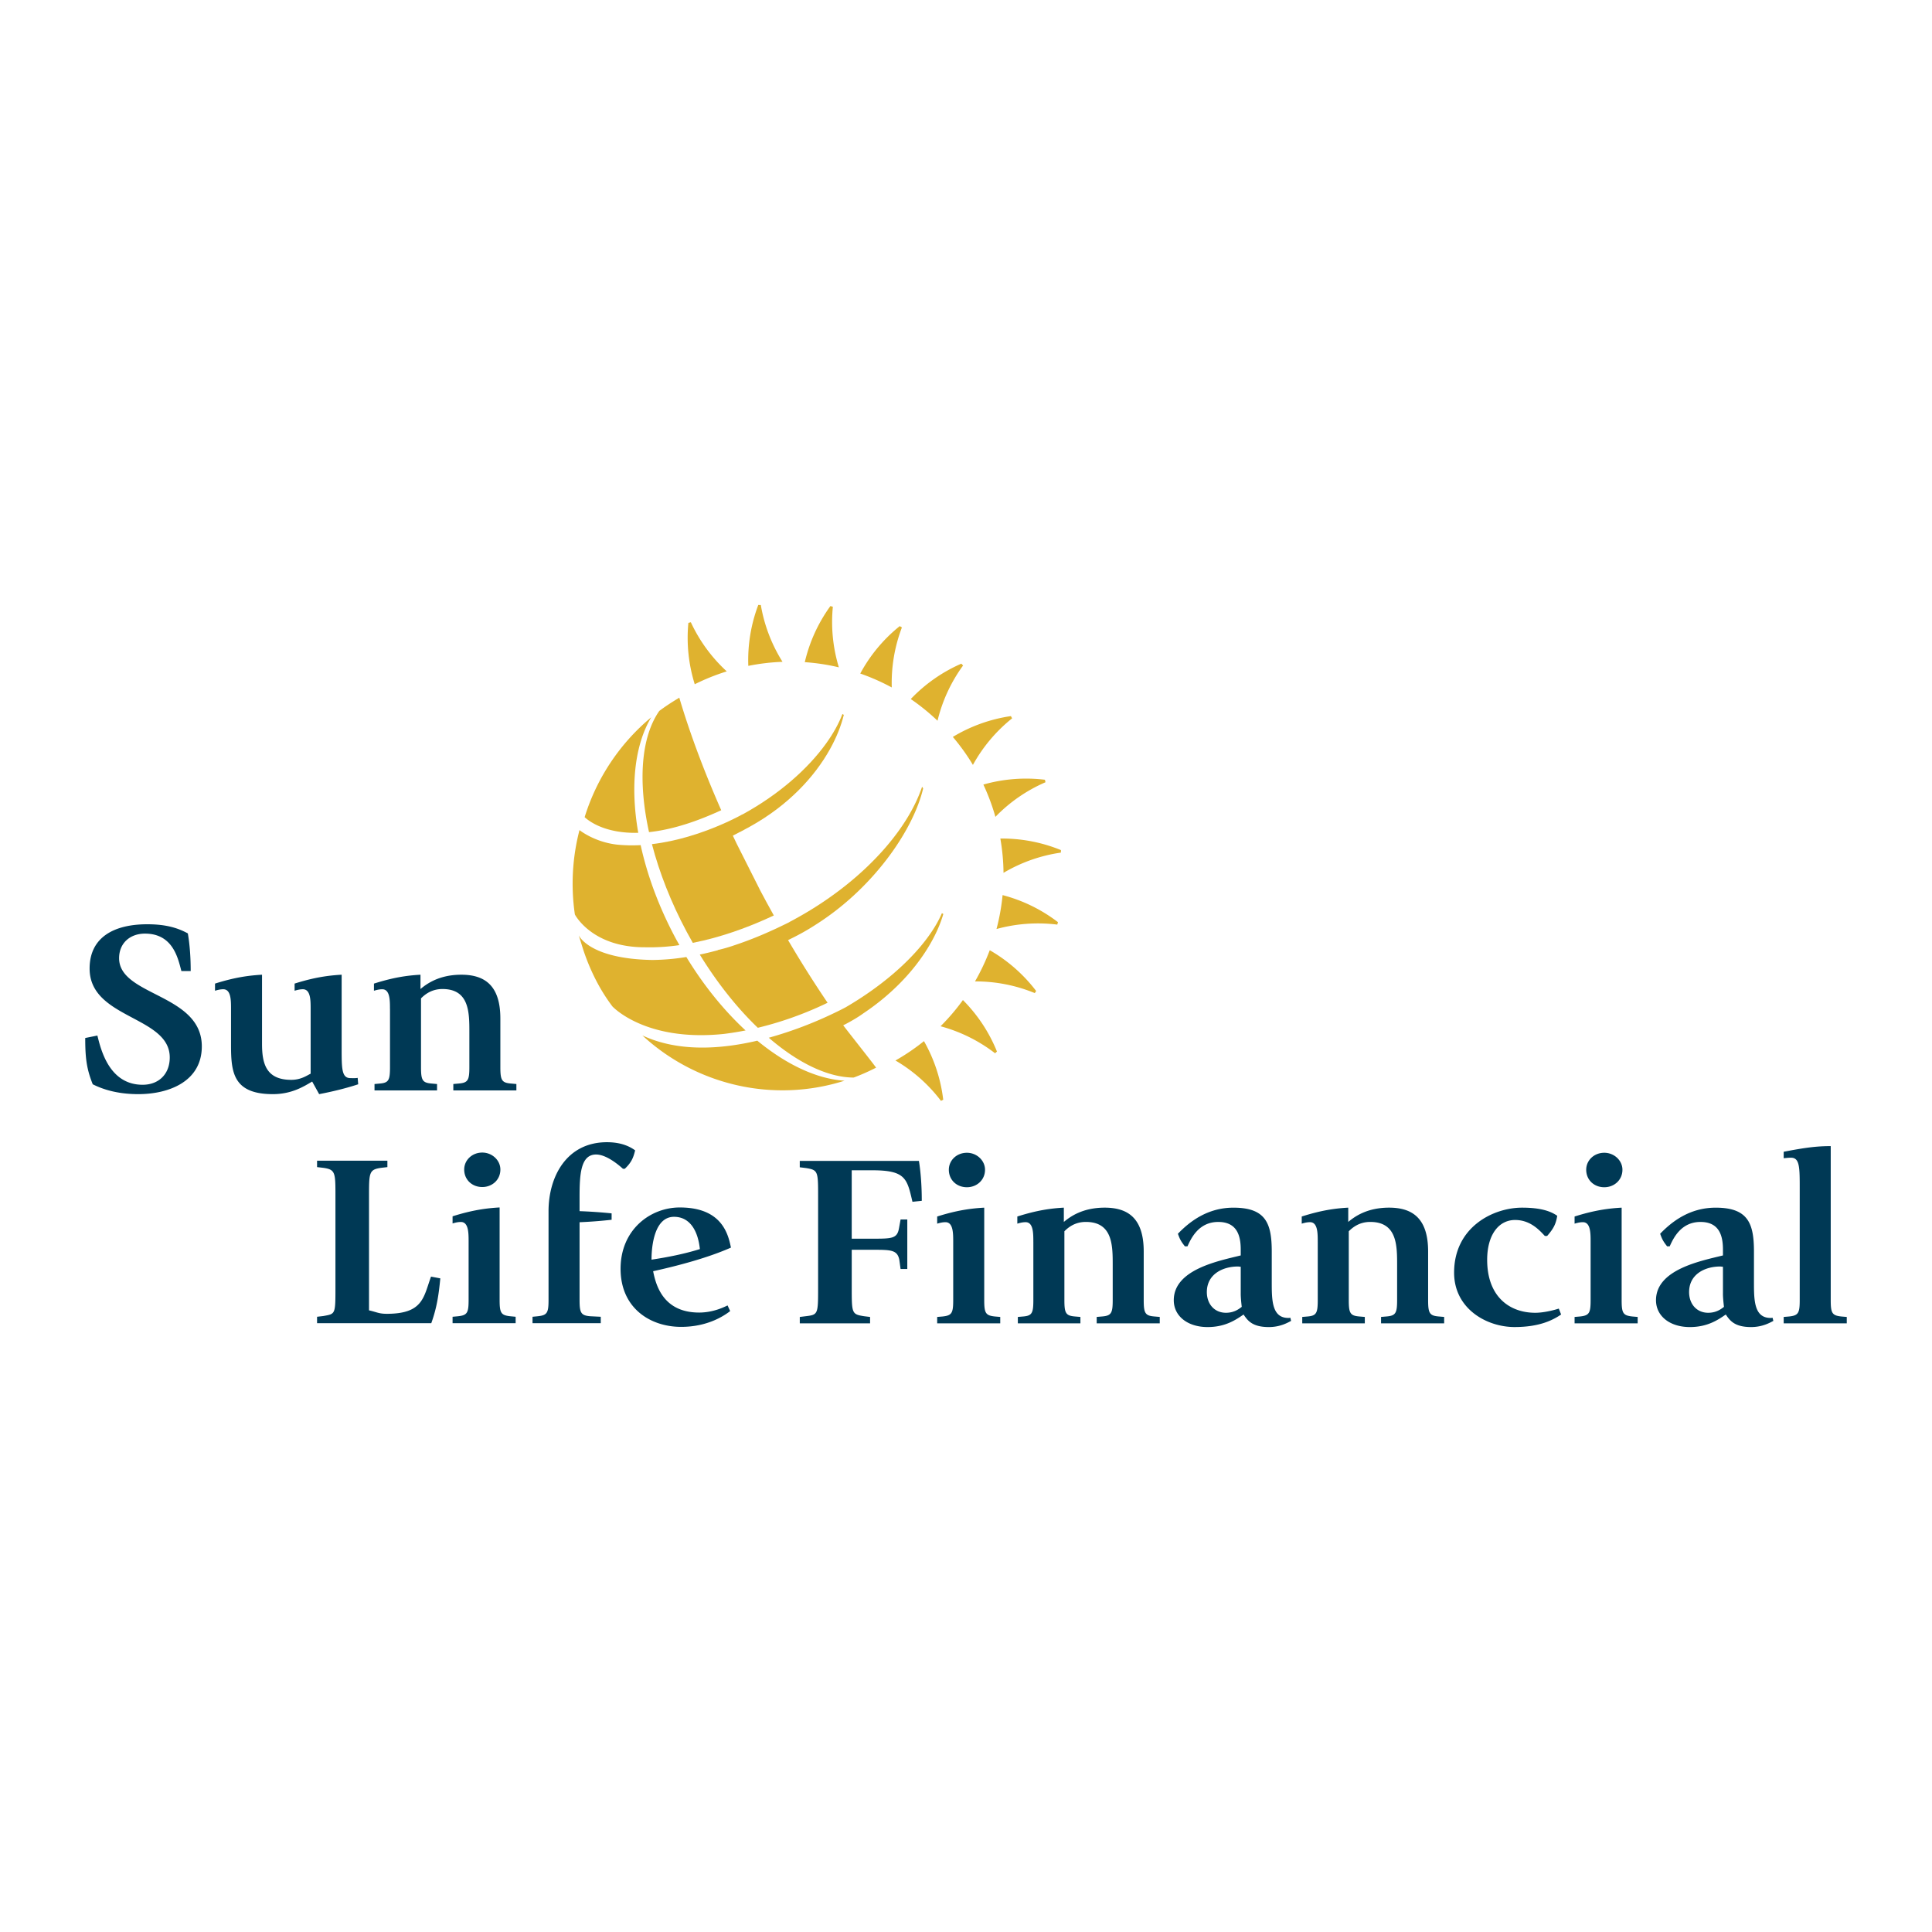 <svg xmlns="http://www.w3.org/2000/svg" width="2500" height="2500" viewBox="0 0 192.756 192.756"><g fill-rule="evenodd" clip-rule="evenodd"><path fill="#fff" fill-opacity="0" d="M0 0h192.756v192.756H0V0z"/><path d="M18.097 96.882c-.334-1.253-.825-3.735-3.635-3.735-1.472 0-2.579.933-2.579 2.456 0 3.783 8.252 3.534 8.252 8.794 0 3.485-3.25 4.766-6.345 4.766-2.243 0-3.713-.568-4.537-.984-.621-1.547-.75-2.654-.75-4.618l1.214-.245c.359 1.474 1.21 4.911 4.511 4.911 1.625 0 2.708-1.079 2.708-2.726 0-4.151-7.996-3.833-7.996-8.866 0-3.118 2.425-4.421 5.752-4.421 1.934 0 3.095.394 4.049.911.207 1.201.285 2.504.285 3.757h-.929zM31.146 107.907c-.771.443-1.985 1.256-3.919 1.256-3.996 0-4.178-2.213-4.178-4.939v-3.562c0-.859 0-1.963-.773-1.963-.388 0-.721.121-.823.146v-.711c1.933-.614 3.351-.812 4.69-.886v6.902c0 1.941.39 3.587 2.916 3.587.979 0 1.573-.443 1.934-.614v-6.461c0-.859 0-1.963-.774-1.963-.387 0-.724.121-.826.146v-.711c1.935-.614 3.351-.812 4.694-.886v7.344c0 2.015 0 2.972.875 2.972.155 0 .465.025.724-.024l.052.64c-1.187.394-2.606.738-3.896.984l-.696-1.257zM38.907 100.662c0-.859 0-1.963-.771-1.963-.388 0-.721.121-.826.146v-.711c1.934-.614 3.301-.812 4.642-.886v1.427c.646-.541 1.883-1.427 4.075-1.427 2.321 0 3.894 1.056 3.894 4.372v4.838c0 1.301.13 1.571 1.057 1.646l.542.049v.639h-6.292v-.639l.542-.049c.929-.075 1.058-.346 1.058-1.646v-3.486c0-1.941 0-4.297-2.682-4.297-1.057 0-1.729.514-2.142.933v6.851c0 1.301.129 1.571 1.058 1.646l.542.049v.639h-6.239v-.639l.54-.049c.878-.075 1.005-.346 1.005-1.646v-5.797h-.003zM79.793 131.392l.591-.072c1.239-.148 1.239-.197 1.239-2.896v-8.992c0-2.577 0-2.699-1.212-2.896l-.618-.076v-.635h11.888c.205 1.252.285 2.677.285 3.979l-.93.098c-.541-2.311-.67-3.144-4.022-3.144h-2.037v6.826h2.01c2.012 0 2.528 0 2.708-1.055l.156-.86h.67v4.938h-.67l-.129-.935c-.206-.982-.851-.982-2.707-.982h-2.037v3.734c0 2.626 0 2.699 1.237 2.896l.593.072v.639h-7.013v-.639h-.002zM93.503 131.392l.544-.046c.927-.1 1.055-.348 1.055-1.649v-5.795c0-.86 0-1.964-.773-1.964-.385 0-.724.122-.826.146v-.712c1.935-.614 3.353-.811 4.694-.884v9.208c0 1.302.129 1.55 1.057 1.649l.541.046v.639h-6.292v-.638zm1.163-14.686c0-.932.772-1.694 1.804-1.694.979 0 1.806.763 1.806 1.694 0 1.029-.826 1.745-1.806 1.745-1.032 0-1.804-.737-1.804-1.745zM103.096 123.901c0-.86 0-1.964-.773-1.964-.387 0-.721.122-.824.146v-.712c1.934-.614 3.299-.811 4.641-.884v1.425c.646-.541 1.885-1.425 4.076-1.425 2.322 0 3.893 1.055 3.893 4.37v4.838c0 1.302.131 1.574 1.059 1.649l.541.046v.639h-6.291v-.639l.541-.046c.928-.075 1.057-.348 1.057-1.649v-3.484c0-1.94 0-4.299-2.682-4.299-1.057 0-1.727.517-2.139.933v6.851c0 1.302.127 1.574 1.055 1.649l.543.046v.639h-6.242v-.639l.541-.046c.881-.075 1.006-.348 1.006-1.649v-5.795h-.002zM123.787 129.059c0 .468.076 1.082.102 1.328-.207.146-.695.589-1.574.589-1.16 0-1.908-.885-1.908-2.063 0-1.817 1.627-2.553 3.096-2.553.104 0 .18.024.285.024v2.675h-.001zm4.951 2.41c-.08.021-.129.021-.209.021-1.646 0-1.646-1.814-1.646-3.583v-3.021c0-2.802-.568-4.397-3.82-4.397-2.604 0-4.383 1.399-5.543 2.602.207.593.334.788.695 1.255h.26c.336-.738 1.082-2.432 3.068-2.432 1.83 0 2.244 1.301 2.244 2.75v.59c-2.141.539-6.68 1.376-6.68 4.471 0 1.57 1.367 2.676 3.377 2.676 1.809 0 2.861-.761 3.586-1.251.412.611.877 1.251 2.525 1.251 1.135 0 1.883-.441 2.217-.614l-.074-.318zM131.471 123.901c0-.86 0-1.964-.771-1.964-.389 0-.723.122-.826.146v-.712c1.934-.614 3.299-.811 4.641-.884v1.425c.646-.541 1.883-1.425 4.074-1.425 2.32 0 3.895 1.055 3.895 4.37v4.838c0 1.302.129 1.574 1.059 1.649l.541.046v.639h-6.295v-.639l.541-.046c.93-.075 1.061-.348 1.061-1.649v-3.484c0-1.94 0-4.299-2.682-4.299-1.059 0-1.727.517-2.141.933v6.851c0 1.302.127 1.574 1.059 1.649l.541.046v.639h-6.242v-.639l.541-.046c.877-.075 1.006-.348 1.006-1.649v-5.795h-.002zM155.752 131.148c-.824.563-2.164 1.251-4.643 1.251-2.809 0-6.033-1.843-6.033-5.426 0-4.544 3.891-6.485 6.783-6.485 1.83 0 2.836.343 3.506.811-.129.812-.363 1.276-1.006 2.013h-.23c-.566-.611-1.471-1.594-2.967-1.594-1.65 0-2.787 1.496-2.787 3.977 0 3.661 2.221 5.281 4.797 5.281.904 0 1.986-.295 2.35-.419l.23.591zM157.096 131.392l.541-.046c.93-.1 1.059-.348 1.059-1.649v-5.795c0-.86 0-1.964-.773-1.964-.385 0-.723.122-.826.146v-.712c1.934-.614 3.355-.811 4.695-.884v9.208c0 1.302.129 1.55 1.055 1.649l.543.046v.639h-6.293v-.638h-.001zm1.16-14.686c0-.932.773-1.694 1.805-1.694.982 0 1.809.763 1.809 1.694 0 1.029-.826 1.745-1.809 1.745-1.032 0-1.805-.737-1.805-1.745zM171.898 129.059c0 .468.076 1.082.102 1.328-.203.146-.695.589-1.572.589-1.16 0-1.906-.885-1.906-2.063 0-1.817 1.623-2.553 3.094-2.553.104 0 .182.024.283.024v2.675h-.001zm4.95 2.41c-.074.021-.127.021-.205.021-1.65 0-1.65-1.814-1.65-3.583v-3.021c0-2.802-.566-4.397-3.814-4.397-2.607 0-4.385 1.399-5.545 2.602.205.593.332.788.693 1.255h.26c.336-.738 1.084-2.432 3.068-2.432 1.83 0 2.244 1.301 2.244 2.75v.59c-2.141.539-6.68 1.376-6.68 4.471 0 1.57 1.367 2.676 3.379 2.676 1.805 0 2.863-.761 3.584-1.251.414.611.879 1.251 2.527 1.251 1.133 0 1.885-.441 2.219-.614l-.08-.318zM177.959 131.392l.543-.046c.928-.1 1.057-.348 1.057-1.649v-11.074c0-2.164 0-3.119-.877-3.119-.311 0-.619.05-.723.05v-.642c2.139-.414 3.299-.564 4.693-.564v15.35c0 1.302.129 1.55 1.057 1.649l.543.046v.639h-6.293v-.64zM31.634 131.374l.619-.073c1.214-.223 1.214-.125 1.214-2.924v-9.012c0-2.382 0-2.68-1.214-2.851l-.619-.072v-.642h7.016v.642l-.62.072c-1.213.171-1.213.469-1.213 2.851v11.369c.775.173.976.344 1.776.344 3.635 0 3.662-1.668 4.41-3.71l.927.175c-.156 1.597-.334 2.896-.901 4.471H31.634v-.64zM45.153 131.374l.542-.051c.927-.099 1.058-.343 1.058-1.644v-5.799c0-.856 0-1.963-.775-1.963-.385 0-.722.122-.825.146v-.712c1.935-.613 3.353-.809 4.694-.884v9.211c0 1.301.128 1.545 1.056 1.644l.542.051v.64h-6.292v-.639zm1.16-14.688c0-.931.775-1.694 1.804-1.694.981 0 1.806.764 1.806 1.694 0 1.032-.825 1.744-1.806 1.744-1.029 0-1.804-.739-1.804-1.744zM54.728 121.942v-1.105c0-3.414 1.779-6.878 5.828-6.878 1.366 0 2.243.396 2.811.813-.181.76-.385 1.227-1.032 1.84h-.18c-.488-.441-1.677-1.426-2.682-1.426-1.546 0-1.649 1.99-1.649 4.25v1.4a50.85 50.85 0 0 1 3.197.221v.639a46.509 46.509 0 0 1-3.197.246v7.737c0 1.301.128 1.571 1.082 1.644l1.032.051v.64H53.13v-.64l.515-.051c.955-.099 1.083-.343 1.083-1.644v-7.737zM65.002 125.677c0-.442 0-4.275 2.245-4.275 1.623 0 2.397 1.45 2.579 3.219-1.572.492-3.198.808-4.824 1.056zm7.588 4.566c-.362.173-1.443.711-2.837.711-3.532 0-4.305-2.651-4.589-4.125 2.681-.59 5.543-1.374 7.762-2.355-.285-1.425-.954-4.005-5.106-4.005-2.939 0-5.905 2.211-5.905 6.117 0 3.951 2.991 5.796 6.036 5.796 2.605 0 4.228-1.059 4.898-1.574l-.259-.565z" fill="#003955"/><path d="M88.972 68.587a15.545 15.545 0 0 1 1.012-5.989l-.216-.13a15.476 15.476 0 0 0-3.94 4.731c1.084.378 2.136.843 3.144 1.388zM78.073 66.03a15.53 15.53 0 0 1-2.166-5.67l-.254-.002a15.558 15.558 0 0 0-.994 6.076 21.215 21.215 0 0 1 3.414-.404zM83.693 66.58a15.571 15.571 0 0 1-.599-6.045l-.244-.068a15.52 15.52 0 0 0-2.556 5.597 20.95 20.95 0 0 1 3.399.516zM93.537 71.908a15.515 15.515 0 0 1 2.55-5.511l-.175-.183a15.546 15.546 0 0 0-5.045 3.53c.945.647 1.836 1.37 2.67 2.164zM97.068 76.314a15.56 15.56 0 0 1 3.912-4.646l-.123-.222a15.52 15.52 0 0 0-5.793 2.077c.736.867 1.41 1.8 2.004 2.791zM99.133 80.9c.064.2.121.4.178.599a15.503 15.503 0 0 1 4.998-3.454l-.057-.25a15.58 15.58 0 0 0-6.141.481c.393.841.737 1.716 1.022 2.624zM99.422 92.688a15.643 15.643 0 0 1 6.061-.44l.072-.241a15.515 15.515 0 0 0-5.527-2.702 21.232 21.232 0 0 1-.606 3.383zM99.805 83.662c.199 1.144.305 2.286.316 3.421a15.58 15.58 0 0 1 5.723-2.018l.008-.251a15.522 15.522 0 0 0-6.047-1.152zM98.748 94.803a21.512 21.512 0 0 1-1.471 3.112 15.512 15.512 0 0 1 5.963 1.166l.137-.211a15.567 15.567 0 0 0-4.629-4.067zM72.445 67.004c.021-.007.043-.015.064-.02a15.532 15.532 0 0 1-3.584-4.903l-.245.062a15.563 15.563 0 0 0 .635 6.125c.993-.497 2.039-.92 3.13-1.264zM89.34 105.806a15.481 15.481 0 0 1 4.542 4.029l.224-.115a15.537 15.537 0 0 0-1.922-5.847 21.22 21.22 0 0 1-2.844 1.933zM93.839 102.39a15.53 15.53 0 0 1 5.44 2.695l.188-.172a15.515 15.515 0 0 0-3.396-5.138c-.668.928-1.416 1.8-2.232 2.615zM64.352 94.509a20.09 20.09 0 0 0 3.433-.215c-.13-.234-.263-.465-.392-.704-1.665-3.119-2.821-6.278-3.474-9.272-.769.041-1.549.028-2.327-.047-2.302-.253-3.776-1.454-3.776-1.454a21.248 21.248 0 0 0-.461 8.419s1.681 3.294 6.997 3.273z" fill="#dfb22f"/><path d="M72.226 103.155a30.941 30.941 0 0 0 2.16-.347c-2.125-1.966-4.154-4.443-5.908-7.326a22.465 22.465 0 0 1-3.393.295c-6.329-.107-7.339-2.453-7.339-2.453.044.156.236.76.284.914a20.98 20.98 0 0 0 1.584 3.847 18.04 18.04 0 0 0 1.48 2.318s3.26 3.574 11.132 2.752zM64.754 83.022c1.725-.184 3.841-.717 6.391-1.825.269-.117.534-.231.812-.361-1.756-3.981-3.162-7.779-4.184-11.229-.069.042-.133.085-.201.124-.621.375-1.223.77-1.794 1.198-1.817 2.596-2.143 7.013-1.024 12.093z" fill="#dfb22f"/><path d="M63.678 83.09c-.807-4.62-.37-8.741 1.296-11.526a21.065 21.065 0 0 0-6.644 9.964c.4.375 2.017 1.647 5.348 1.562zM75.557 103.829c-3.695.867-7.912 1.138-11.465-.523 5.375 4.97 13.072 6.77 20.168 4.516-2.74-.168-5.784-1.591-8.703-3.993z" fill="#dfb22f"/><path d="M92.395 93.738c-1.802 2.374-4.611 4.771-8.008 6.751-.251.135-.633.332-1.122.564a39.344 39.344 0 0 1-6.564 2.483c2.931 2.529 5.916 3.965 8.47 3.972.72-.265 1.434-.583 2.137-.936.033-.017.064-.029.096-.046.036-.018-2.434-3.131-3.278-4.232.099-.049.198-.094.3-.15.693-.368 1.292-.735 1.695-1.031 2.967-1.98 5.138-4.355 6.526-6.664.675-1.119 1.167-2.225 1.469-3.26l-.141-.081c-.365.857-.906 1.741-1.58 2.63z" fill="#dfb22f"/><path d="M91.998 78.491c-.656 1.963-1.896 4.024-3.609 6.017-2.276 2.648-5.389 5.175-9.093 7.194-.175.098-.352.192-.527.283l.004.007c-.312.161-.624.307-.936.458-.291.142-.58.273-.869.404a37.345 37.345 0 0 1-3.787 1.485s-.758.269-1.568.446l.009.018c-.609.166-1.211.31-1.804.435 1.761 2.866 3.746 5.344 5.79 7.304a34.658 34.658 0 0 0 6.285-2.179c.245-.109.474-.221.675-.318a114.346 114.346 0 0 1-3.942-6.249c.021-.013.043-.022.065-.034.272-.134.563-.277.863-.436a22.495 22.495 0 0 0 1.833-1.072c3.007-1.904 5.531-4.395 7.399-6.94 1.689-2.302 2.843-4.651 3.316-6.649l-.104-.174z" fill="#dfb22f"/><path d="M72.496 82.035c-.253.114-.54.241-.837.366-1.679.703-4.044 1.517-6.615 1.819.733 2.816 1.892 5.8 3.478 8.765.197.366.398.726.6 1.083 2.821-.553 5.388-1.528 7.204-2.332.314-.139.614-.275.878-.4-.462-.831-.925-1.676-1.378-2.536.047.073-1.54-3.05-2.333-4.636l-.377-.791c.098-.049.191-.098.29-.149.12-.063.237-.129.353-.19.089-.039.098-.042.079-.029l.97-.526c3.831-2.12 6.453-4.968 7.988-7.716.665-1.189 1.126-2.358 1.392-3.441l-.139-.086c-.359.953-.917 1.951-1.638 2.953-1.805 2.51-4.672 5.055-8.27 7.033l-.156.073c-.001-.001-.464.269-1.489.74z" fill="#dfb22f"/></g></svg>
